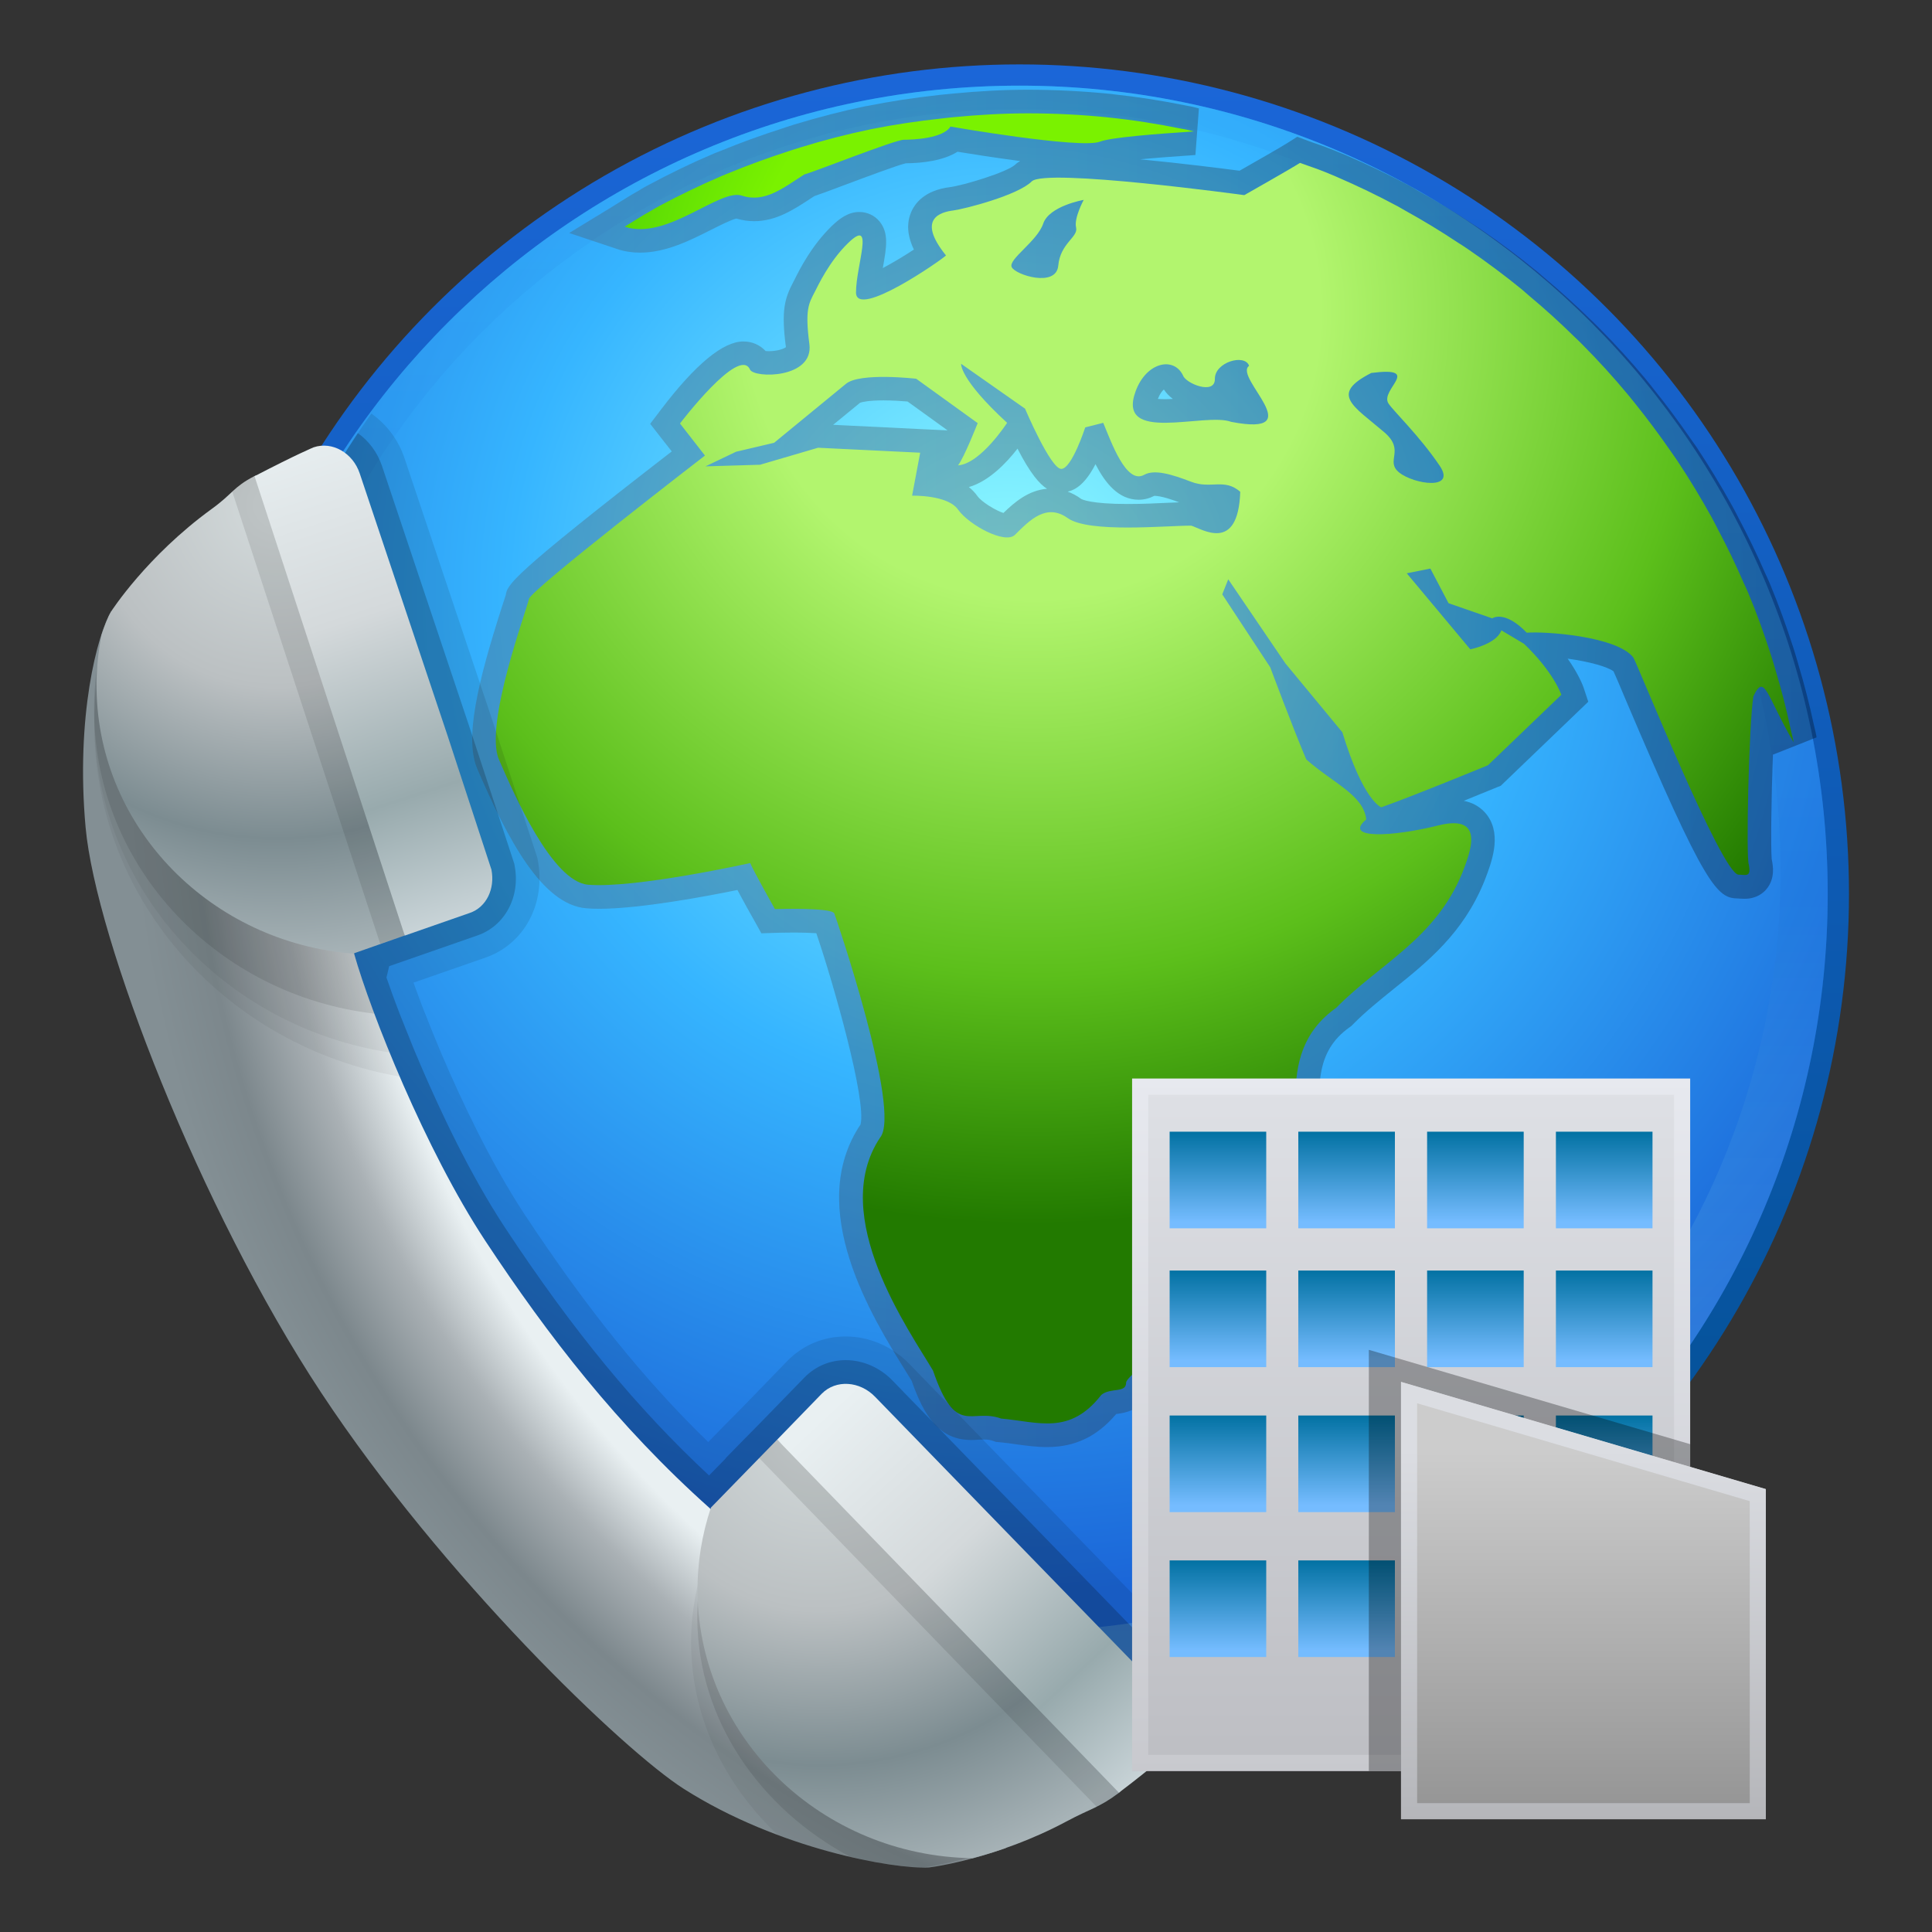 <?xml version="1.0" ?>
<!DOCTYPE svg  PUBLIC '-//W3C//DTD SVG 1.1//EN'  'http://www.w3.org/Graphics/SVG/1.1/DTD/svg11.dtd'>
<svg height="60" viewBox="0 0 60 60" width="60" xmlns="http://www.w3.org/2000/svg" xmlns:xlink="http://www.w3.org/1999/xlink">
<rect x="0" y="0" width="60" height="60" fill="#333333" stroke="none"/>
<g>
<defs>
</defs>
<rect fill="none" height="60" width="60"/>
<rect fill="none" height="60" width="60"/>
<linearGradient gradientTransform="matrix(1 0 0 -1 2194 3656.947)" gradientUnits="userSpaceOnUse" id="SVGID_1_" x1="-2162.338" x2="-2162.338" y1="3603.725" y2="3654.876">
	<stop offset="0" style="stop-color:#004E8C"/>
	<stop offset="1" style="stop-color:#1B66D8"/>
</linearGradient>
<circle cx="31.662" cy="27.76" fill="url(#SVGID_1_)" r="25.76"/>
<radialGradient cx="-2106.918" cy="3745.773" gradientTransform="matrix(0.961 0 0 -0.961 2056.044 3618.16)" gradientUnits="userSpaceOnUse" id="SVGID_2_" r="32.269">
	<stop offset="0" style="stop-color:#94FFFF"/>
	<stop offset="0.5" style="stop-color:#36B5FF"/>
	<stop offset="1" style="stop-color:#1B66D8"/>
</radialGradient>
<path d="M56.761,27.759c0,13.864-11.234,25.097-25.099,25.097c-13.863,0-25.101-11.232-25.101-25.097  c0-13.859,11.239-25.099,25.101-25.099C45.53,2.66,56.761,13.899,56.761,27.759z" fill="url(#SVGID_2_)"/>
<linearGradient gradientTransform="matrix(1 0 0 -1 2194 3656.947)" gradientUnits="userSpaceOnUse" id="SVGID_3_" x1="-2162.338" x2="-2162.338" y1="3654.508" y2="3603.964">
	<stop offset="0" style="stop-color:#31A7F8"/>
	<stop offset="0.497" style="stop-color:#1E74DC"/>
	<stop offset="1" style="stop-color:#88D6EB"/>
</linearGradient>
<path d="M31.663,2.66c-13.863,0-25.101,11.239-25.101,25.099  c0,13.864,11.239,25.097,25.101,25.097c13.864,0,25.099-11.232,25.099-25.097C56.761,13.899,45.53,2.66,31.663,2.66z M31.663,50.659  c-13.033,0-23.638-10.598-23.638-23.63c0-13.034,10.603-23.637,23.638-23.637c13.033,0,23.634,10.603,23.634,23.637  C55.296,40.06,44.696,50.659,31.663,50.659z" enable-background="new    " fill="url(#SVGID_3_)" opacity="0.3"/>
<linearGradient gradientTransform="matrix(1 0 0 -1 2194 3656.947)" gradientUnits="userSpaceOnUse" id="SVGID_4_" x1="-2187.028" x2="-2183.037" y1="3625.773" y2="3625.773">
	<stop offset="0" style="stop-color:#58595B"/>
	<stop offset="1" style="stop-color:#000000"/>
</linearGradient>
<path d="M8.918,27.351c-0.268-0.357-0.871-0.357-1.137-0.357  c-0.525,0-0.804,0.376-0.809,0.742v0.023l0.001,0.038c-0.001,0.646,0.035,1.37,0.113,2.251c0.016,0.164,0.036,0.331,0.057,0.498  l0.028,0.241c0.067,0.521,0.145,1.033,0.235,1.531l0.041,0.218c0.038,0.198,0.075,0.391,0.117,0.583  c0.107,0.488,0.238,0.993,0.399,1.552c0.023,0.08,0.044,0.159,0.065,0.239c0.036,0.132,0.07,0.261,0.11,0.388l0.006,0.017  l0.014,0.04c-0.003-0.012-0.009-0.028-0.012-0.045l1.44-0.097c0.022-0.227,0.028-0.46,0.022-0.691  c-0.012-0.364-0.025-0.813-0.129-1.191l1.337-1.796l0.145-0.194v-0.244v-1.4v-0.303l-0.215-0.215L8.918,27.351z" enable-background="new    " fill="url(#SVGID_4_)" opacity="0.3"/>
<linearGradient gradientTransform="matrix(1 0 0 -1 2194 3656.947)" gradientUnits="userSpaceOnUse" id="SVGID_5_" x1="-2179.335" x2="-2137.587" y1="3633.083" y2="3633.083">
	<stop offset="0" style="stop-color:#58595B"/>
	<stop offset="1" style="stop-color:#000000"/>
</linearGradient>
<path d="M56.406,22.84c-0.019-0.094-0.034-0.161-0.052-0.229  c-0.013-0.051-0.024-0.101-0.034-0.15c-0.128-0.595-0.285-1.208-0.472-1.832l-0.02-0.071c-0.041-0.14-0.082-0.281-0.127-0.42  c-0.227-0.706-0.473-1.38-0.732-2.003c-0.031-0.078-0.066-0.149-0.1-0.226l-0.055-0.119c-0.246-0.57-0.523-1.139-0.813-1.688  l-0.036-0.071c-0.057-0.107-0.111-0.216-0.17-0.321c-0.354-0.642-0.728-1.251-1.103-1.819c-0.04-0.06-0.085-0.122-0.13-0.184  c-0.027-0.038-0.054-0.075-0.078-0.111c-0.363-0.525-0.743-1.037-1.138-1.525l-0.076-0.099c-0.053-0.065-0.106-0.133-0.161-0.199  c-0.459-0.55-0.941-1.08-1.441-1.583c-0.068-0.067-0.139-0.138-0.211-0.209l-0.061-0.057c-0.45-0.44-0.93-0.878-1.422-1.289  l-0.097-0.083c-0.05-0.046-0.101-0.087-0.15-0.128c-0.536-0.441-1.118-0.875-1.725-1.291c-0.075-0.052-0.153-0.101-0.229-0.15  l-0.092-0.061c-0.546-0.362-1.115-0.709-1.688-1.023l-0.085-0.052c-0.049-0.028-0.096-0.054-0.144-0.082  c-0.636-0.341-1.3-0.66-1.976-0.951l-0.17-0.068l-0.186-0.077c-0.177-0.073-0.355-0.136-0.531-0.197  c-0.093-0.03-0.182-0.063-0.275-0.097l-0.339-0.127l-0.308,0.195c-0.203,0.129-1.01,0.589-1.484,0.859  c-0.526-0.07-1.801-0.23-3.089-0.355c0.396-0.036,0.946-0.082,1.719-0.133l0.108-1.446l-0.059-0.017  c-0.047-0.012-0.092-0.024-0.139-0.035l-0.111-0.021l-0.088-0.017c-0.789-0.159-1.529-0.273-2.264-0.351L34.57,2.925l-0.103-0.011  c-0.84-0.083-1.693-0.127-2.539-0.127c-0.744,0-1.517,0.04-2.361,0.122c-0.13,0.013-0.256,0.025-0.385,0.038  C28.35,3.041,27.62,3.151,26.93,3.292l-0.024,0.002l-0.017,0.003c-0.727,0.149-1.457,0.338-2.232,0.573  c-0.068,0.022-0.139,0.044-0.207,0.067l-0.156,0.052c-0.658,0.212-1.303,0.444-1.92,0.7c-0.051,0.021-0.086,0.032-0.121,0.046  l-0.094,0.038c-0.678,0.288-1.354,0.615-2.028,0.977c-0.073,0.037-0.142,0.079-0.212,0.118l-0.084,0.054  c-0.189,0.103-0.381,0.223-0.569,0.34l-0.244,0.153l-1.345,0.821l1.494,0.499c0.223,0.076,0.463,0.111,0.711,0.111  c0.805,0,1.582-0.395,2.209-0.713c0.252-0.125,0.627-0.317,0.779-0.346c0.182,0.054,0.369,0.082,0.55,0.082  c0.685,0,1.244-0.368,1.739-0.694l0.135-0.087c0.16-0.052,0.434-0.154,0.98-0.359c0.561-0.209,1.58-0.593,1.854-0.658  c0.527-0.005,1.16-0.079,1.609-0.359c0.422,0.07,1.174,0.188,1.945,0.289c-0.057,0.034-0.112,0.07-0.158,0.115  c-0.251,0.232-1.605,0.642-2.02,0.695c-0.779,0.098-1.092,0.49-1.217,0.801c-0.163,0.403-0.064,0.808,0.094,1.139  c-0.295,0.194-0.656,0.41-0.966,0.575c0,0,0.003-0.015,0.005-0.023c0.111-0.622,0.191-1.071-0.11-1.431  c-0.153-0.184-0.38-0.289-0.624-0.289c-0.354,0-0.631,0.22-0.854,0.436c-0.626,0.604-1.004,1.356-1.145,1.641l-0.026,0.052  l-0.023,0.042c-0.271,0.519-0.382,0.887-0.231,2.028c-0.064,0.05-0.264,0.124-0.534,0.124c-0.036,0-0.07-0.001-0.095-0.004  c-0.176-0.189-0.42-0.298-0.693-0.298l0,0c-0.63,0-1.488,0.709-2.551,2.107l-0.342,0.451l0.347,0.446l0.323,0.411  c-5.066,3.918-5.104,4.14-5.157,4.468c-0.009,0.03-0.054,0.165-0.115,0.352c-0.754,2.348-1.174,4.104-0.765,5.044  c0.942,2.179,2.006,4.212,3.383,4.325c0.122,0.01,0.256,0.015,0.398,0.015c1.265,0,3.311-0.382,4.295-0.584  c0.182,0.341,0.402,0.738,0.527,0.956l0.217,0.39l0.445-0.015c0.004,0,0.239-0.009,0.539-0.009c0.342,0,0.573,0.011,0.723,0.021  c0.536,1.571,1.563,5.189,1.373,5.943l-0.004,0.002c-1.732,2.597,0.368,5.982,1.377,7.607c0.078,0.129,0.15,0.244,0.213,0.345  c0.389,1.108,0.861,1.841,1.856,1.841c0.075,0,0.149-0.004,0.227-0.01c0.058-0.002,0.115-0.004,0.175-0.004  c0.109,0,0.189,0.012,0.271,0.042l0.09,0.032l0.097,0.008c0.187,0.016,0.368,0.042,0.544,0.068c0.309,0.042,0.625,0.084,0.947,0.084  c0.868,0,1.555-0.327,2.148-1.028c0.023-0.003,0.044-0.005,0.067-0.008c0.622-0.086,0.854-0.398,0.935-0.678  c0.045-0.047,0.107-0.104,0.157-0.15c0.245-0.226,0.538-0.493,0.739-0.811c0.091-0.054,0.193-0.114,0.311-0.183  c0.2-0.124,0.428-0.26,0.605-0.352c0.157-0.05,0.297-0.142,0.401-0.271c0.251-0.31,0.2-0.659,0.157-0.941  c-0.041-0.291-0.084-0.592,0.072-0.911c0.889-0.428,2.466-1.479,2.721-1.652l-0.002,0.021c-0.016,0.141-0.057,0.517-0.119,0.757  c-0.336,0.335-0.617,0.845-0.704,1.018l-0.06,0.113l-0.018,0.125c-0.023,0.164-0.113,1.021,0.367,1.575  c0.242,0.277,0.59,0.432,0.978,0.432c0.124,0,0.253-0.016,0.384-0.047c1.234-0.279,3.426-3.249,3.604-4.888  c0.086-0.789-0.223-1.409-0.846-1.703l-0.465-0.221l-0.367,0.364l-1.352,1.353c-0.457,0.043-0.814,0.179-1.057,0.393  c0.014-0.578-0.043-1.17-0.104-1.745c-0.186-1.74-0.222-2.848,0.846-3.602l0.054-0.04l0.046-0.047  c0.387-0.392,0.813-0.734,1.264-1.099c1.059-0.85,2.152-1.729,2.804-3.315l0.027-0.067c0.209-0.543,0.524-1.361,0.097-1.984  c-0.107-0.155-0.33-0.395-0.75-0.478c0.556-0.225,0.98-0.399,1.023-0.417l0.129-0.052l0.1-0.097l2.281-2.19l0.334-0.321  l-0.146-0.441c-0.021-0.057-0.144-0.401-0.494-0.897c0.666,0.09,1.236,0.251,1.424,0.393c0.069,0.147,0.207,0.477,0.352,0.822  c2.512,5.918,2.863,6.224,3.518,6.233c0.025,0,0.045,0.002,0.061,0.005c0.055,0.002,0.101,0.004,0.145,0.004  c0.371,0,0.584-0.188,0.677-0.303c0.273-0.328,0.196-0.73,0.169-0.88l-0.01-0.052c-0.031-0.354-0.012-1.946,0.039-3.254  c0.004,0.002,0.004,0.006,0.008,0.011l1.346-0.534L56.406,22.84z M36.622,15.6c-0.104,0.004-0.217,0.009-0.338,0.014  c-0.388,0.02-0.828,0.038-1.268,0.038c-1.147,0-1.409-0.142-1.438-0.157c-0.135-0.1-0.275-0.174-0.42-0.226  c0.26-0.059,0.557-0.259,0.863-0.853c0.303,0.586,0.712,1.104,1.342,1.104c0.171,0,0.332-0.043,0.488-0.122  C36.063,15.401,36.413,15.522,36.622,15.6z M36.17,12.397c-0.086,0-0.156-0.004-0.211-0.009c0.059-0.153,0.129-0.243,0.186-0.293  c0.071,0.111,0.169,0.209,0.277,0.294C36.334,12.395,36.252,12.397,36.17,12.397z M31.6,13.933c0.394,0.771,0.686,1.103,0.916,1.246  c-0.57,0.047-1.001,0.409-1.354,0.752c-0.248-0.081-0.678-0.343-0.808-0.526c-0.075-0.106-0.165-0.199-0.265-0.279  C30.713,14.948,31.262,14.369,31.6,13.933z M29.428,13.366l-0.817-0.039l-2.737-0.134c0.332-0.275,0.65-0.534,0.837-0.686  c0.05-0.018,0.246-0.073,0.728-0.073c0.291,0,0.569,0.021,0.746,0.035L29.428,13.366z" enable-background="new    " fill="url(#SVGID_5_)" opacity="0.3"/>
<radialGradient cx="-2106.084" cy="3754.914" gradientTransform="matrix(0.961 0 0 -0.961 2056.044 3618.16)" gradientUnits="userSpaceOnUse" id="SVGID_6_" r="29.475">
	<stop offset="0.315" style="stop-color:#7AF200"/>
	<stop offset="0.727" style="stop-color:#1CAD0F"/>
	<stop offset="1" style="stop-color:#007A3A"/>
</radialGradient>
<path d="M7.703,27.745L7.703,27.745c0,0.009,0.001,0.014,0.001,0.022c0,0.747,0.047,1.484,0.112,2.218  c0.021,0.236,0.056,0.476,0.083,0.718c0.065,0.5,0.14,0.998,0.228,1.488c0.051,0.258,0.097,0.521,0.152,0.774  c0.114,0.508,0.244,1.008,0.386,1.501c0.06,0.204,0.107,0.411,0.169,0.61c0.009,0.023,0.019,0.04,0.023,0.061  c0.02-0.189,0.026-0.39,0.02-0.594C8.83,33.103,8.6,33.288,8.6,33.288l1.629-2.19v-1.402l-1.91-1.908  C8.319,27.787,7.704,27.69,7.703,27.745z" fill="url(#SVGID_6_)"/>
<radialGradient cx="-2106.093" cy="3754.918" gradientTransform="matrix(0.961 0 0 -0.961 2056.044 3618.16)" gradientUnits="userSpaceOnUse" id="SVGID_7_" r="29.477">
	<stop offset="0.315" style="stop-color:#7AF200"/>
	<stop offset="0.727" style="stop-color:#1CAD0F"/>
	<stop offset="1" style="stop-color:#007A3A"/>
</radialGradient>
<path d="M23.042,6.076c0.706,0.233,1.282-0.24,1.939-0.66c0.231-0.049,2.81-1.076,3.089-1.076  s1.216-0.036,1.448-0.409c0,0,4.035,0.702,4.644,0.468c0.33-0.13,1.723-0.24,2.914-0.317c-0.066-0.014-0.127-0.036-0.195-0.05  c-0.064-0.015-0.125-0.023-0.191-0.035c-0.75-0.152-1.505-0.272-2.277-0.35c-0.008,0-0.012,0-0.02-0.003  c-0.81-0.082-1.633-0.124-2.467-0.124c-0.773,0-1.535,0.045-2.291,0.117c-0.133,0.015-0.266,0.025-0.397,0.043  c-0.731,0.079-1.456,0.186-2.165,0.328c-0.013,0.005-0.025,0.005-0.037,0.008c-0.736,0.152-1.459,0.34-2.168,0.559  c-0.121,0.035-0.238,0.077-0.362,0.115c-0.626,0.202-1.248,0.427-1.856,0.678c-0.071,0.031-0.145,0.057-0.215,0.087  c-0.67,0.286-1.322,0.602-1.96,0.941c-0.097,0.053-0.188,0.108-0.282,0.163c-0.271,0.149-0.527,0.32-0.793,0.481  C20.713,7.479,22.349,5.842,23.042,6.076z" fill="url(#SVGID_7_)"/>
<radialGradient cx="-2106.093" cy="3754.921" gradientTransform="matrix(0.961 0 0 -0.961 2056.044 3618.16)" gradientUnits="userSpaceOnUse" id="SVGID_8_" r="29.474">
	<stop offset="0.315" style="stop-color:#B2F56E"/>
	<stop offset="0.727" style="stop-color:#5CBF1B"/>
	<stop offset="1" style="stop-color:#227A00"/>
</radialGradient>
<path d="M55.685,22.962c-0.026-0.122-0.06-0.237-0.083-0.356c-0.127-0.601-0.28-1.19-0.455-1.773  c-0.045-0.154-0.092-0.316-0.143-0.474c-0.211-0.659-0.445-1.31-0.709-1.941c-0.047-0.112-0.1-0.223-0.15-0.331  c-0.242-0.56-0.504-1.104-0.789-1.639c-0.066-0.128-0.131-0.259-0.199-0.383c-0.336-0.604-0.691-1.194-1.074-1.768  c-0.064-0.1-0.137-0.192-0.203-0.292c-0.35-0.507-0.717-0.997-1.102-1.477c-0.078-0.094-0.152-0.192-0.233-0.287  c-0.442-0.532-0.909-1.044-1.396-1.534c-0.082-0.085-0.172-0.17-0.259-0.252c-0.444-0.437-0.907-0.857-1.387-1.258  c-0.079-0.069-0.157-0.139-0.237-0.206c-0.537-0.439-1.1-0.857-1.678-1.254c-0.1-0.069-0.203-0.135-0.307-0.2  c-0.531-0.354-1.079-0.686-1.643-0.998c-0.074-0.042-0.148-0.087-0.225-0.129c-0.625-0.336-1.262-0.642-1.916-0.924  c-0.117-0.049-0.232-0.096-0.348-0.145c-0.254-0.104-0.521-0.188-0.777-0.282c-0.306,0.195-1.729,1.001-1.729,1.001  s-6.18-0.846-6.602-0.426c-0.423,0.426-2.068,0.854-2.441,0.903c-0.376,0.049-1.151,0.247-0.221,1.396  c-0.139,0.141-2.795,1.99-2.795,1.15s0.594-2.348-0.24-1.54c-0.599,0.577-0.957,1.364-1.034,1.51  c-0.195,0.375-0.315,0.554-0.174,1.632c0.142,1.077-1.719,1.07-1.845,0.791c-0.332-0.746-2.174,1.676-2.174,1.676l0.776,0.996  c0,0-5.421,4.177-5.468,4.456c-0.048,0.282-1.399,3.907-0.93,4.984c0.468,1.079,1.652,3.797,2.771,3.888  c1.47,0.12,5.032-0.673,5.032-0.673c0.097,0.236,0.768,1.43,0.768,1.43s1.747-0.058,1.843,0.133  c0.033,0.063,2.104,6.157,1.422,6.965c-1.632,2.444,0.932,6.024,1.645,7.235c0.715,2.08,1.176,1.148,2.115,1.489  c1.155,0.101,2.129,0.528,3.111-0.735c0.285-0.235,0.77-0.049,0.77-0.376c0-0.183,0.84-0.718,1.057-1.223  c0.226-0.105,0.811-0.498,1.205-0.688c0.36-0.023-0.34-0.986,0.372-2.002c0.769-0.303,2.842-1.7,2.842-1.7  c0.095-2.05-1.01-4.581,1.05-6.033c1.326-1.355,3.068-2.126,3.912-4.183c0.232-0.61,0.756-1.854-0.744-1.48  c-1.41,0.354-2.981,0.435-2.236-0.187c-0.086-0.761-1.022-1.12-1.863-1.863c-0.436-1.028-1.118-2.86-1.118-2.86l-1.491-2.266  l0.186-0.468l1.773,2.609l1.771,2.142c0.65,2.143,1.209,2.33,1.209,2.33c0.98-0.345,3.311-1.305,3.311-1.305l2.281-2.19  c0,0-0.233-0.697-1.16-1.583l-0.703-0.418c-0.152,0.43-0.965,0.59-0.965,0.59l-1.973-2.361l0.733-0.147l0.565,1.076l1.356,0.47  c0,0,0.377-0.274,1.073,0.446c0.568-0.047,2.788,0.108,3.306,0.765c0.102,0.13,2.748,6.739,3.271,6.749  c0.229,0.002,0.395,0.091,0.32-0.309c-0.094-0.188,0-4.338,0.14-5.229c0.354-0.753,0.412-0.002,1.25,1.428  C55.696,23.033,55.692,22.997,55.685,22.962z M32.397,6.947c0.184-0.552,1.258-0.739,1.258-0.739s-0.308,0.568-0.236,0.859  c0.072,0.298-0.49,0.483-0.554,1.182c-0.061,0.694-1.343,0.287-1.447,0.043C31.311,8.049,32.208,7.497,32.397,6.947z M36.993,16.324  c-0.795,0-3.18,0.235-3.834-0.234c-0.658-0.467-1.168,0.05-1.639,0.52c-0.311,0.303-1.434-0.314-1.765-0.782  c-0.325-0.467-1.429-0.434-1.429-0.434l0.251-1.335l-3.171-0.154l-1.802,0.528l-1.694,0.05l0.95-0.454l1.181-0.278  c0,0,1.721-1.414,2.235-1.834c0.435-0.356,2.177-0.155,2.177-0.155l1.91,1.378c0,0-0.424,1.08-0.611,1.312  c0.701-0.047,1.525-1.321,1.525-1.321c-1.488-1.368-1.428-1.832-1.428-1.832l1.963,1.377l0.02,0.012c0,0,0.795,1.874,1.127,1.874  c0.326,0,0.744-1.289,0.744-1.289l0.559-0.142c0.248,0.593,0.715,1.929,1.272,1.614c0.323-0.177,0.854-0.015,1.462,0.218  c0.611,0.235,1.025-0.124,1.521,0.31C38.452,17.195,37.321,16.419,36.993,16.324z M38.239,13.102  c-0.818-0.311-3.587,0.704-2.969-0.957c0.33-0.896,1.179-1.083,1.469-0.487c0.076,0.247,0.998,0.625,0.99,0.108  c-0.006-0.518,0.928-0.791,1.063-0.406C38.293,11.716,40.737,13.58,38.239,13.102z M43.454,14.675  c-0.453-0.364,0.205-0.679-0.465-1.252c-0.959-0.822-1.708-1.176-0.401-1.841c1.612-0.202,0.263,0.515,0.529,0.943  c0.144,0.23,0.956,0.996,1.593,1.938C45.238,15.244,43.905,15.038,43.454,14.675z" fill="url(#SVGID_8_)"/>
<radialGradient cx="-2106.093" cy="3754.916" gradientTransform="matrix(0.961 0 0 -0.961 2056.044 3618.16)" gradientUnits="userSpaceOnUse" id="SVGID_9_" r="29.47">
	<stop offset="0.315" style="stop-color:#7AF200"/>
	<stop offset="0.727" style="stop-color:#1CAD0F"/>
	<stop offset="1" style="stop-color:#007A3A"/>
</radialGradient>
<path d="M44.104,36.019l-1.555,1.552c0,0-0.934,0-0.979,0.378c-0.021,0.159-0.075,0.853-0.23,1.209  c-0.311,0.217-0.684,0.931-0.684,0.931s-0.191,1.382,0.839,1.146C42.526,41.001,45.698,36.77,44.104,36.019z" fill="url(#SVGID_9_)"/>
<path d="M32.02,52.439c1.859,0,3.664-0.209,5.408-0.589  c-0.047-0.059-0.086-0.12-0.137-0.174l-9.057-9.324c-0.522-0.537-1.239-0.847-1.97-0.847c-0.685,0-1.324,0.265-1.804,0.751  l-1.373,1.418l-0.568,0.573l-0.524,0.537c-1.987-1.927-3.765-4.139-5.697-7.06c-1.067-1.62-1.986-3.592-2.57-4.956l-0.213-0.51  c0,0-0.291-0.718-0.39-0.975l-0.032-0.082c-0.081-0.211-0.153-0.408-0.221-0.601l-0.031-0.083l2.215-0.77  c1.222-0.414,1.915-1.688,1.638-3.071l-0.009-0.045l-1.386-4.235l-2.734-8.158c-0.193-0.582-0.564-1.064-1.032-1.394  c-2.904,4.096-4.617,9.095-4.617,14.496C6.917,41.205,18.155,52.439,32.02,52.439z" enable-background="new    " fill="#020202" opacity="0.1"/>
<path d="M32.02,52.439c1.563,0,3.09-0.15,4.576-0.422l-8.889-9.153  c-0.386-0.396-0.912-0.624-1.442-0.624c-0.485,0-0.936,0.188-1.274,0.531l-1.381,1.42l-0.561,0.568l-0.51,0.523l0.004,0.005  l-0.523,0.535c-2.243-2.087-4.219-4.489-6.334-7.693c-1.095-1.661-2.036-3.678-2.634-5.074l-0.19-0.45l-0.029-0.071  c0,0-0.292-0.723-0.393-0.981l-0.035-0.087c-0.082-0.216-0.156-0.415-0.229-0.614c0,0-0.144-0.406-0.174-0.493l0.085-0.354  l2.731-0.951c0.866-0.294,1.355-1.214,1.161-2.187l-0.008-0.044l-1.373-4.188l-2.734-8.161c-0.144-0.43-0.412-0.781-0.752-1.024  c-2.648,3.98-4.198,8.756-4.198,13.893C6.917,41.205,18.155,52.439,32.02,52.439z" enable-background="new    " fill="#020202" opacity="0.2"/>
<radialGradient cx="-2983.573" cy="4023.543" gradientTransform="matrix(0.965 -0.011 -0.011 -0.965 2968.43 3872.185)" gradientUnits="userSpaceOnUse" id="SVGID_10_" r="42.608">
	<stop offset="0.836" style="stop-color:#E9F0F2"/>
	<stop offset="0.891" style="stop-color:#AAB1B5"/>
	<stop offset="0.952" style="stop-color:#7C878C"/>
	<stop offset="1" style="stop-color:#838F94"/>
</radialGradient>
<path d="M22.051,46.847c-2.873-2.563-5.037-5.372-6.979-8.311c-1.865-2.832-3.556-7.079-4.079-8.93  l-7.54-10.621c-0.429,0.711-1.107,3.264-0.794,6.717c0.316,3.454,3.534,11.814,7.313,17.545c3.782,5.731,9.389,11.118,11.269,12.311  c2.959,1.878,6.523,2.493,7.608,2.439c0,0,1.002-0.118,2.367-0.597C31.803,57.196,22.051,46.847,22.051,46.847z" fill="url(#SVGID_10_)"/>
<path d="M12.413,33.434c-0.661-1.542-1.174-2.953-1.418-3.827L3.658,19.27  c-0.077,0.108-0.12,0.173-0.12,0.173c-0.126,0.207-0.266,0.55-0.406,0.977c-0.142,0.722-0.214,1.466-0.202,2.229  C3.002,28.046,7.083,32.497,12.413,33.434z" enable-background="new    " opacity="0.05"/>
<path d="M12.099,32.685c-0.507-1.242-0.899-2.348-1.104-3.078l-7.363-10.37  C3.548,19.356,3.5,19.429,3.5,19.429c-0.118,0.195-0.25,0.522-0.383,0.925c-0.134,0.682-0.202,1.383-0.19,2.105  C2.997,27.635,6.961,31.889,12.099,32.685z" enable-background="new    " opacity="0.05"/>
<path d="M3.443,19.407c-0.105,0.177-0.226,0.472-0.348,0.839  c-0.123,0.617-0.183,1.256-0.172,1.911c0.064,4.82,3.858,8.755,8.702,9.323c-0.278-0.742-0.495-1.39-0.632-1.874L3.596,19.185  C3.496,19.325,3.443,19.407,3.443,19.407z" enable-background="new    " opacity="0.1"/>
<radialGradient cx="-3022.049" cy="4026.515" gradientTransform="matrix(0.966 -0.008 -0.013 -0.957 2980.211 3844.901)" gradientUnits="userSpaceOnUse" id="SVGID_11_" r="14.739">
	<stop offset="0.042" style="stop-color:#D1D8D9"/>
	<stop offset="0.4" style="stop-color:#BBC0C2"/>
	<stop offset="0.733" style="stop-color:#7C8C91"/>
	<stop offset="1" style="stop-color:#A7B3B7"/>
</radialGradient>
<path d="M10.993,29.606l1.577-0.554c0,0-3.343-14.954-4.669-14.266c-0.667,0.348-0.66,0.538-1.335,1.026  c-2.014,1.464-3.112,3.174-3.112,3.174c-0.092,0.155-0.197,0.415-0.303,0.737c-0.105,0.54-0.161,1.102-0.153,1.672  c0.06,4.353,3.581,7.891,8.007,8.225C11,29.616,10.995,29.611,10.993,29.606z" fill="url(#SVGID_11_)"/>
<path d="M21.933,48.33c-0.311,0.874-0.481,1.802-0.47,2.769  c0.031,2.291,1.062,4.354,2.695,5.889c2.064,0.771,3.951,1.047,4.689,1.01c0,0,1.002-0.118,2.367-0.597  c0.492-0.171-6.277-7.469-8.48-9.823L21.933,48.33z" enable-background="new    " opacity="0.05"/>
<path d="M22.125,47.537c-0.313,0.871-0.481,1.799-0.47,2.766  c0.043,3.142,1.947,5.86,4.748,7.363c0.927,0.218,1.705,0.318,2.198,0.331c0.013,0,0.032,0.002,0.045,0c0,0,1-0.115,2.37-0.594  c0.508-0.179-6.761-7.982-8.693-10.055L22.125,47.537z" enable-background="new    " opacity="0.1"/>
<radialGradient cx="-3005.017" cy="3996.496" gradientTransform="matrix(0.966 -0.008 -0.013 -0.957 2980.211 3844.901)" gradientUnits="userSpaceOnUse" id="SVGID_12_" r="14.999">
	<stop offset="0.042" style="stop-color:#D1D8D9"/>
	<stop offset="0.4" style="stop-color:#BBC0C2"/>
	<stop offset="0.733" style="stop-color:#7C8C91"/>
	<stop offset="1" style="stop-color:#A7B3B7"/>
</radialGradient>
<path d="M33.125,56.564c0.785-0.42,0.984-0.408,1.625-0.887c1.178-0.891-10.615-10.968-10.615-10.968  l-2.057,2.111c-0.277,0.833-0.428,1.724-0.415,2.648c0.062,4.526,3.869,8.17,8.542,8.24C30.997,57.499,32.036,57.146,33.125,56.564z  " fill="url(#SVGID_12_)"/>
<path d="M11.808,29.311l0.762-0.258c0,0-3.343-14.954-4.669-14.266  c-0.35,0.181-0.515,0.322-0.688,0.481L11.808,29.311z" enable-background="new    " fill="#020202" opacity="0.1"/>
<linearGradient gradientTransform="matrix(1 -0.011 -0.011 -1 3135.236 3906.907)" gradientUnits="userSpaceOnUse" id="SVGID_13_" x1="-3082.898" x2="-3077.643" y1="3928.398" y2="3911.703">
	<stop offset="0.042" style="stop-color:#E9F0F2"/>
	<stop offset="0.4" style="stop-color:#D4D9DB"/>
	<stop offset="0.733" style="stop-color:#98AAAD"/>
	<stop offset="1" style="stop-color:#D0DADE"/>
</linearGradient>
<path d="M12.57,29.056l2.016-0.703c0.523-0.176,0.792-0.756,0.676-1.346l-1.356-4.141l-2.734-8.162  c-0.214-0.641-0.854-1.006-1.43-0.813c0,0-0.515,0.211-1.837,0.898L12.57,29.056z" fill="url(#SVGID_13_)"/>
<path d="M24.135,44.708l-0.563,0.568l10.516,10.866  c0.227-0.158,0.457-0.313,0.662-0.468C35.928,54.784,24.135,44.708,24.135,44.708z" enable-background="new    " fill="#020202" opacity="0.1"/>
<linearGradient gradientTransform="matrix(1 -0.011 -0.011 -1 3135.236 3906.907)" gradientUnits="userSpaceOnUse" id="SVGID_14_" x1="-3066.783" x2="-3055.835" y1="3897.684" y2="3885.627">
	<stop offset="0.042" style="stop-color:#E9F0F2"/>
	<stop offset="0.4" style="stop-color:#D4D9DB"/>
	<stop offset="0.733" style="stop-color:#98AAAD"/>
	<stop offset="1" style="stop-color:#D0DADE"/>
</linearGradient>
<path d="M34.749,55.673c1.176-0.889,1.558-1.273,1.558-1.273c0.438-0.448,0.407-1.204-0.071-1.697  l-9.057-9.322c-0.478-0.496-1.222-0.544-1.66-0.097l-1.383,1.425L34.749,55.673z" fill="url(#SVGID_14_)"/>
</g>
<g transform="matrix(1 0 0 1 30 30)">
<rect fill="none" height="30" width="30"/>
<rect fill="none" height="30" width="30"/>
<linearGradient gradientTransform="matrix(0.5 0 0 -0.5 -313.5 -276)" gradientUnits="userSpaceOnUse" id="SVGID_1__" x1="654.6" x2="654.6" y1="-558.3" y2="-601.7">

<stop offset="0" stop-color="#DFE1E6"/>

<stop offset="1" stop-color="#BDBEC3"/>

</linearGradient>
<rect fill="url(#SVGID_1__)" height="21.5" width="17.33" x="5.158" y="3.499"/>
<linearGradient gradientTransform="matrix(0.5 0 0 -0.5 -313.5 -276)" gradientUnits="userSpaceOnUse" id="SVGID_2__" x1="654.6" x2="654.6" y1="-558.9" y2="-602.2">

<stop offset="0" stop-color="#E7E9EF"/>

<stop offset="1" stop-color="#C8C9CE"/>

</linearGradient>
<path d="M21.99,3.999v20.5h-16.33v-20.5h16.33m0.5-0.501h-17.33v21.5h17.33v-21.5z" fill="url(#SVGID_2__)"/>
<linearGradient gradientTransform="matrix(0.5 0 0 -0.5 -313.5 -276)" gradientUnits="userSpaceOnUse" id="SVGID_3__" x1="642.6" x2="642.6" y1="-567.9" y2="-562.2">

<stop offset="0" stop-color="#75BCFF"/>

<stop offset="1" stop-color="#0070A1"/>

</linearGradient>
<rect fill="url(#SVGID_3__)" height="3" width="3" x="6.324" y="5.146"/>
<linearGradient gradientTransform="matrix(0.5 0 0 -0.5 -313.5 -276)" gradientUnits="userSpaceOnUse" id="SVGID_4__" x1="650.6" x2="650.6" y1="-567.9" y2="-562.2">

<stop offset="0" stop-color="#75BCFF"/>

<stop offset="1" stop-color="#0070A1"/>

</linearGradient>
<rect fill="url(#SVGID_4__)" height="3" width="3" x="10.32" y="5.146"/>
<linearGradient gradientTransform="matrix(0.5 0 0 -0.5 -313.5 -276)" gradientUnits="userSpaceOnUse" id="SVGID_5__" x1="666.6" x2="666.6" y1="-567.9" y2="-562.2">

<stop offset="0" stop-color="#75BCFF"/>

<stop offset="1" stop-color="#0070A1"/>

</linearGradient>
<rect fill="url(#SVGID_5__)" height="3" width="3" x="18.32" y="5.146"/>
<linearGradient gradientTransform="matrix(0.5 0 0 -0.5 -313.5 -276)" gradientUnits="userSpaceOnUse" id="SVGID_6__" x1="658.6" x2="658.6" y1="-567.9" y2="-562.2">

<stop offset="0" stop-color="#75BCFF"/>

<stop offset="1" stop-color="#0070A1"/>

</linearGradient>
<rect fill="url(#SVGID_6__)" height="3" width="3" x="14.32" y="5.146"/>
<linearGradient gradientTransform="matrix(0.5 0 0 -0.5 -313.5 -276)" gradientUnits="userSpaceOnUse" id="SVGID_7__" x1="642.6" x2="642.6" y1="-576.5" y2="-570.8">

<stop offset="0" stop-color="#75BCFF"/>

<stop offset="1" stop-color="#0070A1"/>

</linearGradient>
<rect fill="url(#SVGID_7__)" height="3" width="3" x="6.324" y="9.458"/>
<linearGradient gradientTransform="matrix(0.5 0 0 -0.5 -313.5 -276)" gradientUnits="userSpaceOnUse" id="SVGID_8__" x1="650.6" x2="650.6" y1="-576.5" y2="-570.8">

<stop offset="0" stop-color="#75BCFF"/>

<stop offset="1" stop-color="#0070A1"/>

</linearGradient>
<rect fill="url(#SVGID_8__)" height="3" width="3" x="10.32" y="9.458"/>
<linearGradient gradientTransform="matrix(0.5 0 0 -0.5 -313.5 -276)" gradientUnits="userSpaceOnUse" id="SVGID_9__" x1="666.6" x2="666.6" y1="-576.5" y2="-570.8">

<stop offset="0" stop-color="#75BCFF"/>

<stop offset="1" stop-color="#0070A1"/>

</linearGradient>
<rect fill="url(#SVGID_9__)" height="3" width="3" x="18.32" y="9.458"/>
<linearGradient gradientTransform="matrix(0.5 0 0 -0.5 -313.5 -276)" gradientUnits="userSpaceOnUse" id="SVGID_10__" x1="658.6" x2="658.6" y1="-576.5" y2="-570.8">

<stop offset="0" stop-color="#75BCFF"/>

<stop offset="1" stop-color="#0070A1"/>

</linearGradient>
<rect fill="url(#SVGID_10__)" height="3" width="3" x="14.32" y="9.458"/>
<linearGradient gradientTransform="matrix(0.5 0 0 -0.5 -313.5 -276)" gradientUnits="userSpaceOnUse" id="SVGID_11__" x1="642.6" x2="642.6" y1="-594.5" y2="-588.8">

<stop offset="0" stop-color="#75BCFF"/>

<stop offset="1" stop-color="#0070A1"/>

</linearGradient>
<rect fill="url(#SVGID_11__)" height="3" width="3" x="6.324" y="18.46"/>
<linearGradient gradientTransform="matrix(0.5 0 0 -0.5 -313.5 -276)" gradientUnits="userSpaceOnUse" id="SVGID_12__" x1="650.6" x2="650.6" y1="-594.5" y2="-588.8">

<stop offset="0" stop-color="#75BCFF"/>

<stop offset="1" stop-color="#0070A1"/>

</linearGradient>
<rect fill="url(#SVGID_12__)" height="3" width="3" x="10.32" y="18.46"/>
<linearGradient gradientTransform="matrix(0.5 0 0 -0.5 -313.5 -276)" gradientUnits="userSpaceOnUse" id="SVGID_13__" x1="666.6" x2="666.6" y1="-594.5" y2="-588.8">

<stop offset="0" stop-color="#75BCFF"/>

<stop offset="1" stop-color="#0070A1"/>

</linearGradient>
<rect fill="url(#SVGID_13__)" height="3" width="3" x="18.32" y="18.46"/>
<linearGradient gradientTransform="matrix(0.5 0 0 -0.5 -313.5 -276)" gradientUnits="userSpaceOnUse" id="SVGID_14__" x1="658.6" x2="658.6" y1="-594.5" y2="-588.8">

<stop offset="0" stop-color="#75BCFF"/>

<stop offset="1" stop-color="#0070A1"/>

</linearGradient>
<rect fill="url(#SVGID_14__)" height="3" width="3" x="14.32" y="18.46"/>
<linearGradient gradientTransform="matrix(0.5 0 0 -0.5 -313.5 -276)" gradientUnits="userSpaceOnUse" id="SVGID_15_" x1="642.6" x2="642.6" y1="-585.5" y2="-579.8">

<stop offset="0" stop-color="#75BCFF"/>

<stop offset="1" stop-color="#0070A1"/>

</linearGradient>
<rect fill="url(#SVGID_15_)" height="3" width="3" x="6.324" y="13.96"/>
<linearGradient gradientTransform="matrix(0.5 0 0 -0.5 -313.5 -276)" gradientUnits="userSpaceOnUse" id="SVGID_16_" x1="650.6" x2="650.6" y1="-585.5" y2="-579.8">

<stop offset="0" stop-color="#75BCFF"/>

<stop offset="1" stop-color="#0070A1"/>

</linearGradient>
<rect fill="url(#SVGID_16_)" height="3" width="3" x="10.32" y="13.96"/>
<linearGradient gradientTransform="matrix(0.5 0 0 -0.5 -313.5 -276)" gradientUnits="userSpaceOnUse" id="SVGID_17_" x1="666.6" x2="666.6" y1="-585.5" y2="-579.8">

<stop offset="0" stop-color="#75BCFF"/>

<stop offset="1" stop-color="#0070A1"/>

</linearGradient>
<rect fill="url(#SVGID_17_)" height="3" width="3" x="18.32" y="13.96"/>
<linearGradient gradientTransform="matrix(0.5 0 0 -0.5 -313.5 -276)" gradientUnits="userSpaceOnUse" id="SVGID_18_" x1="658.6" x2="658.6" y1="-585.5" y2="-579.8">

<stop offset="0" stop-color="#75BCFF"/>

<stop offset="1" stop-color="#0070A1"/>

</linearGradient>
<rect fill="url(#SVGID_18_)" height="3" width="3" x="14.32" y="13.96"/>
<polygon opacity="0.3" points="22.49,25,22.49,14.85,12.51,11.92,12.51,25" style="enable-background:new;"/>
<linearGradient gradientTransform="matrix(0.5 0 0 -0.5 -313.5 -276)" gradientUnits="userSpaceOnUse" id="SVGID_19_" x1="665.4" x2="665.4" y1="-582.2" y2="-604.8">

<stop offset="0" stop-color="#CCCCCC"/>

<stop offset="1" stop-color="#949494"/>

</linearGradient>
<polygon fill="url(#SVGID_19_)" points="24.84,16.25,13.51,12.92,13.51,26.5,24.84,26.5"/>
<linearGradient gradientTransform="matrix(0.5 0 0 -0.5 -313.5 -276)" gradientUnits="userSpaceOnUse" id="SVGID_20_" x1="665.4" x2="665.4" y1="-582" y2="-605.1">

<stop offset="0" stop-color="#DBDDE2"/>

<stop offset="1" stop-color="#B5B6BA"/>

</linearGradient>
<path d="M14.01,13.58l10.33,3.039v9.38h-10.33v-12.42m-0.5-0.665v13.58h11.33v-10.25l-11.33-3.33z" fill="url(#SVGID_20_)"/>
</g>
</svg>